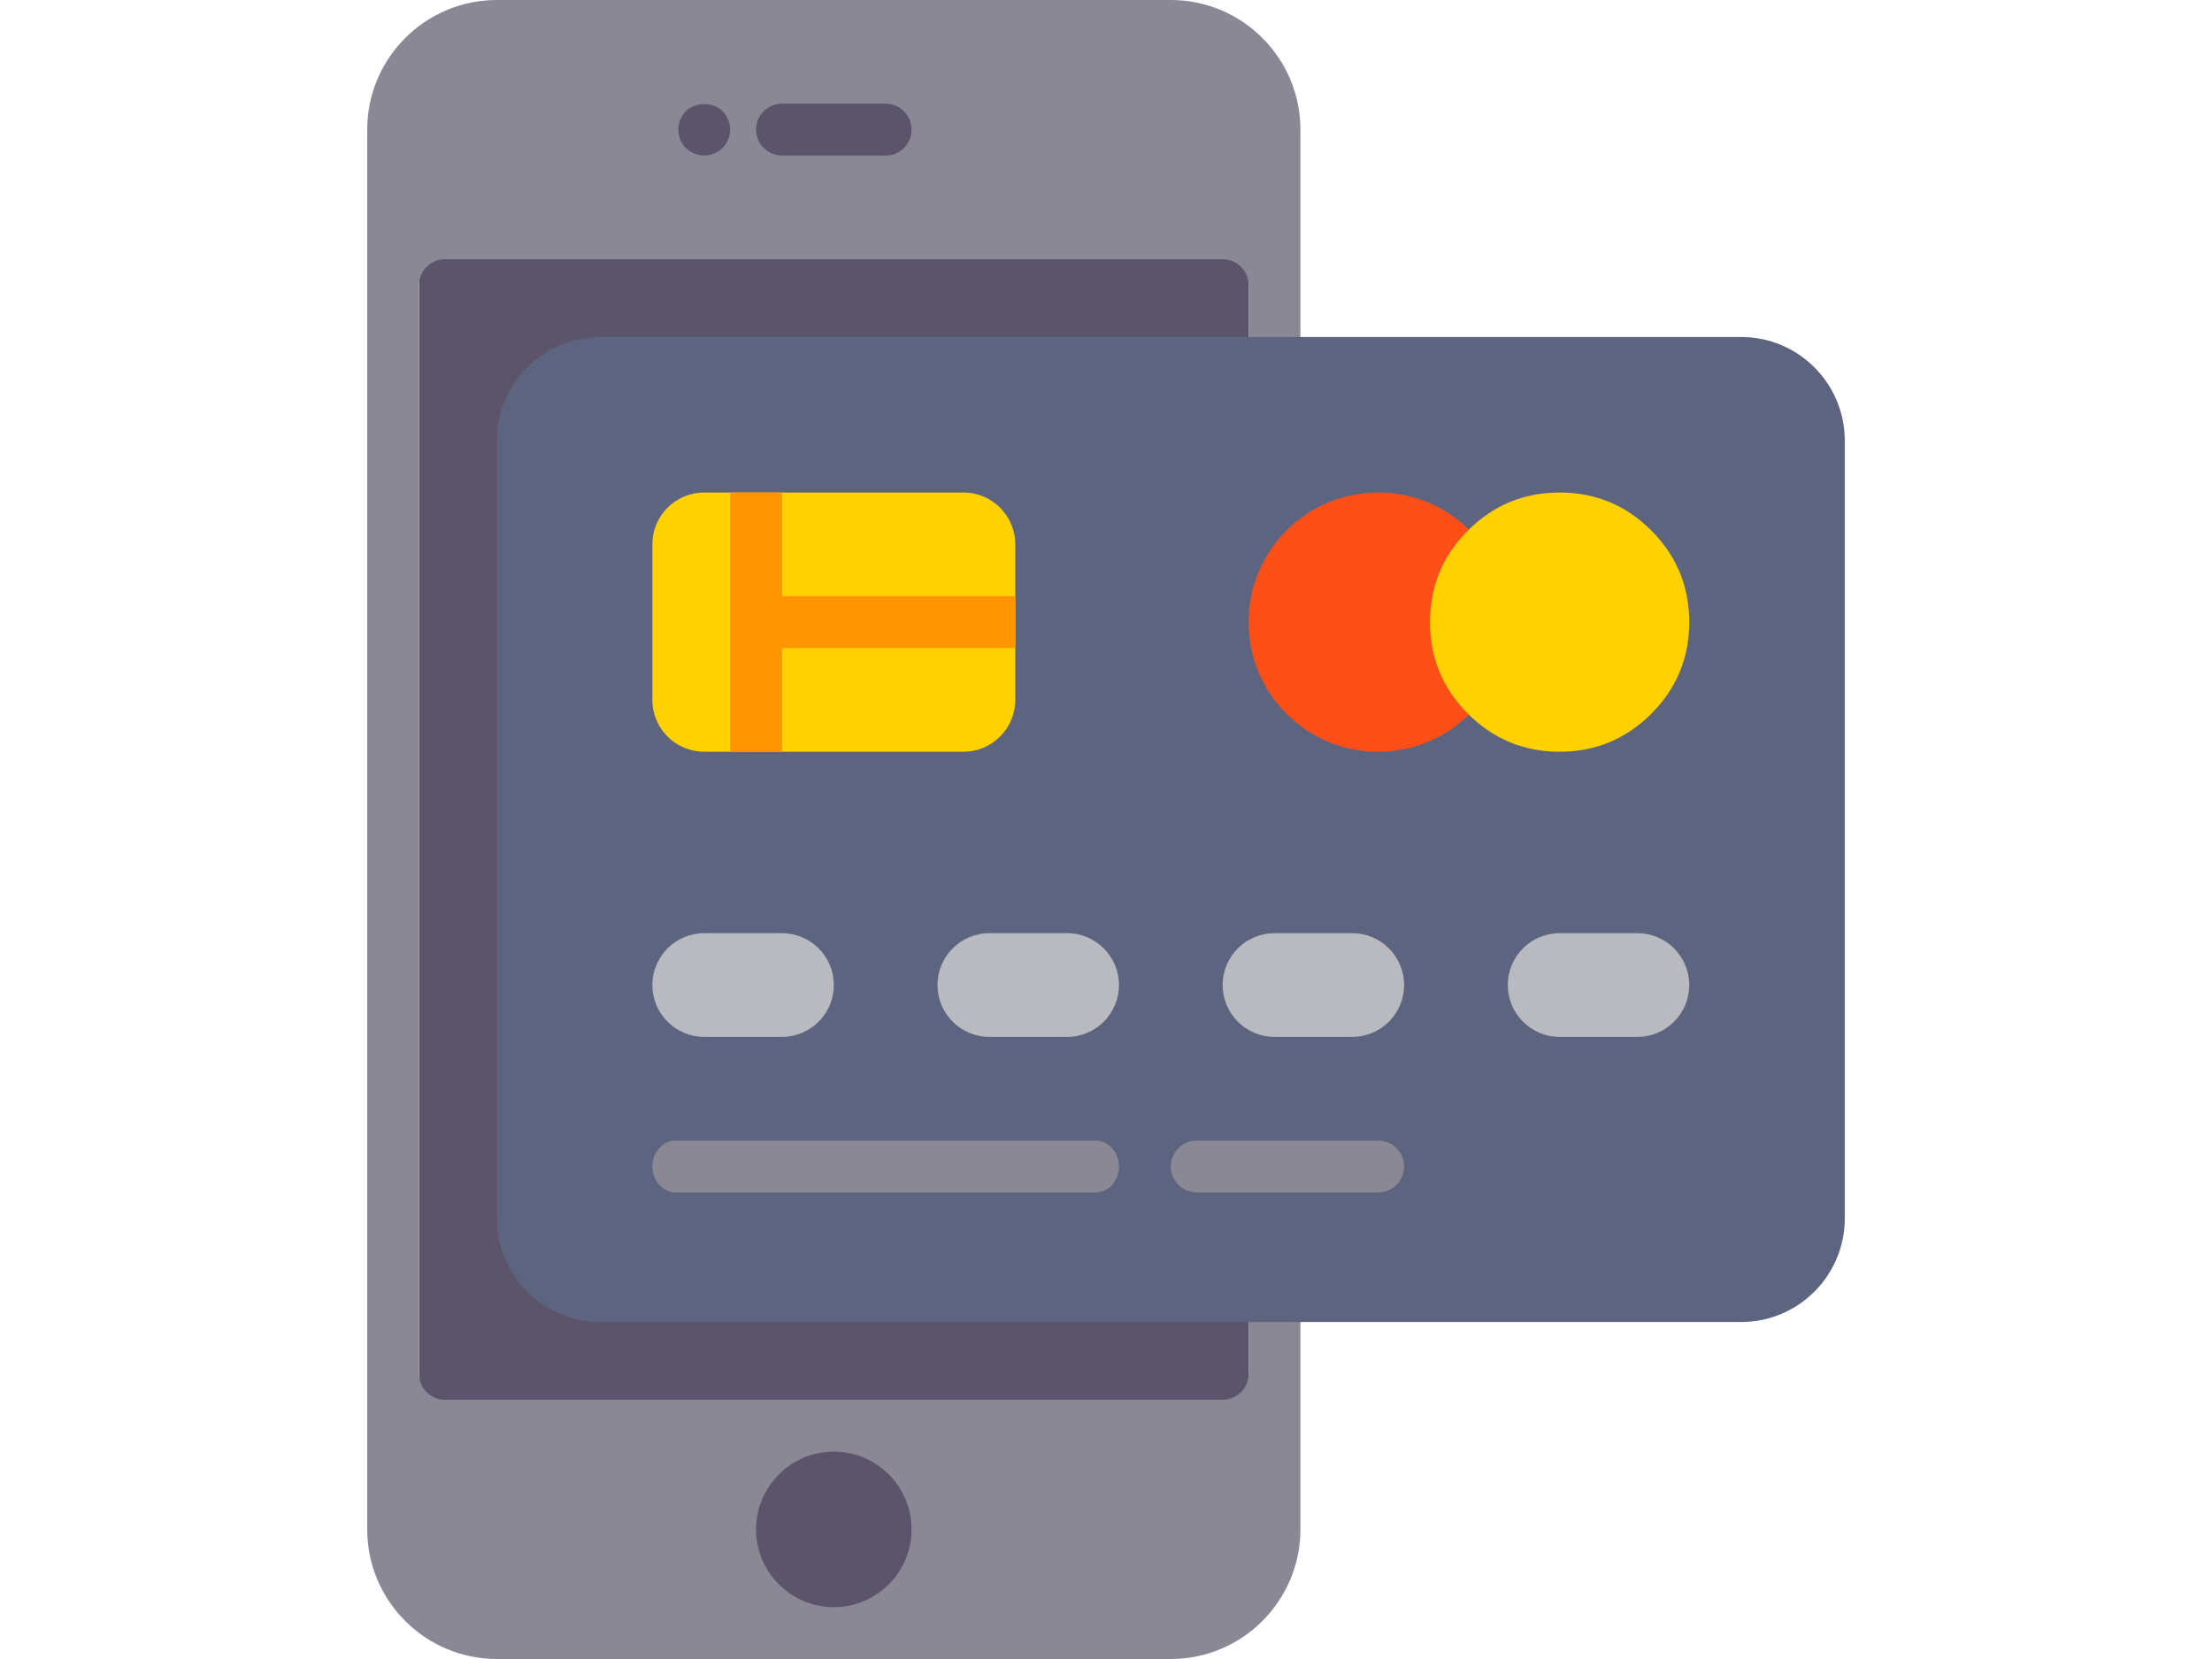 <?xml version="1.0" standalone="no"?>
<!DOCTYPE svg PUBLIC "-//W3C//DTD SVG 1.0//EN" "http://www.w3.org/TR/2001/REC-SVG-20010904/DTD/svg10.dtd">
<svg xmlns="http://www.w3.org/2000/svg" xmlns:xlink="http://www.w3.org/1999/xlink" id="body_1" width="1024" height="768">

<g transform="matrix(1.5 0 0 1.5 128 -0)">
	<g>
		<g>
			<g>
                <path d="M299 432L45 432C 44.448 432 44 431.552 44 431L44 431L44 81C 44 80.448 44.448 80 45 80L45 80L299 80C 299.552 80 300 80.448 300 81L300 81L300 431C 300 431.552 299.552 432 299 432z" stroke="none" fill="#5C546A" fill-rule="nonzero" />
			</g>
		</g>
		<g>
			<g>
                <path d="M116 24L204 24L204 56L116 56z" stroke="none" fill="#5C546A" fill-rule="nonzero" />
			</g>
		</g>
		<g>
			<g>
                <path d="M140 440L204 440L204 504L140 504z" stroke="none" fill="#5C546A" fill-rule="nonzero" />
			</g>
		</g>
		<g>
			<g>
                <path d="M276 0L68 0C 45.945 0 28 17.945 28 40L28 40L28 472C 28 494.055 45.945 512 68 512L68 512L276 512C 298.055 512 316 494.055 316 472L316 472L316 40C 316 17.945 298.055 0 276 0zM156 32L188 32C 192.422 32 196 35.578 196 40C 196 44.422 192.422 48 188 48L188 48L156 48C 151.578 48 148 44.422 148 40C 148 35.578 151.578 32 156 32zM126.32 34.32C 129.195 31.437 134.718 31.359 137.679 34.32C 139.117 35.836 139.999 37.836 139.999 40C 139.999 42.156 139.116 44.156 137.679 45.68C 136.156 47.117 134.156 48 132 48C 129.836 48 127.836 47.117 126.32 45.68C 124.875 44.156 124 42.156 124 40C 124 37.836 124.875 35.836 126.32 34.32zM172 496C 158.77 496 148 485.23 148 472C 148 458.77 158.77 448 172 448C 185.23 448 196 458.77 196 472C 196 485.23 185.23 496 172 496zM292 432L52 432C 47.582 432 44 428.418 44 424L44 424L44 88C 44 83.582 47.582 80 52 80L52 80L292 80C 296.418 80 300 83.582 300 88L300 88L300 424C 300 428.418 296.418 432 292 432z" stroke="none" fill="#8A8895" fill-rule="nonzero" />
			</g>
		</g>
		<g>
            <path d="M452 408L100 408C 82.327 408 68 393.673 68 376L68 376L68 136C 68 118.327 82.327 104 100 104L100 104L452 104C 469.673 104 484 118.327 484 136L484 136L484 376C 484 393.673 469.673 408 452 408z" stroke="none" fill="#5D647F" fill-rule="nonzero" />
		</g>
		<g>
            <path d="M212 232L132 232C 123.163 232 116 224.837 116 216L116 216L116 168C 116 159.163 123.163 152 132 152L132 152L212 152C 220.837 152 228 159.163 228 168L228 168L228 216C 228 224.837 220.837 232 212 232z" stroke="none" fill="#FFD100" fill-rule="nonzero" />
		</g>
		<g>
            <path d="M156 320L132 320C 123.163 320 116 312.837 116 304C 116 295.163 123.163 288 132 288L132 288L156 288C 164.837 288 172 295.163 172 304C 172 312.837 164.837 320 156 320z" stroke="none" fill="#B8BAC0" fill-rule="nonzero" />
		</g>
		<g>
            <path d="M244 320L220 320C 211.163 320 204 312.837 204 304C 204 295.163 211.163 288 220 288L220 288L244 288C 252.837 288 260 295.163 260 304C 260 312.837 252.837 320 244 320z" stroke="none" fill="#B8BAC0" fill-rule="nonzero" />
		</g>
		<g>
            <path d="M332 320L308 320C 299.163 320 292 312.837 292 304C 292 295.163 299.163 288 308 288L308 288L332 288C 340.837 288 348 295.163 348 304C 348 312.837 340.837 320 332 320z" stroke="none" fill="#B8BAC0" fill-rule="nonzero" />
		</g>
		<g>
            <path d="M420 320L396 320C 387.163 320 380 312.837 380 304C 380 295.163 387.163 288 396 288L396 288L420 288C 428.837 288 436 295.163 436 304C 436 312.837 428.837 320 420 320z" stroke="none" fill="#B8BAC0" fill-rule="nonzero" />
		</g>
		<g>
			<g>
                <path d="M252.8 368L123.2 368C 119.22 368 116 364.418 116 360C 116 355.582 119.22 352 123.2 352L123.2 352L252.8 352C 256.78 352 260 355.582 260 360C 260 364.418 256.78 368 252.8 368z" stroke="none" fill="#8A8895" fill-rule="nonzero" />
			</g>
		</g>
		<g>
			<g>
                <path d="M340 368L284 368C 279.578 368 276 364.418 276 360C 276 355.582 279.578 352 284 352L284 352L340 352C 344.422 352 348 355.582 348 360C 348 364.418 344.422 368 340 368z" stroke="none" fill="#8A8895" fill-rule="nonzero" />
			</g>
		</g>
		<g>
            <path d="M372 216.005C 364.702 225.718 353.085 232 340.001 232C 317.91 232 300.001 214.091 300.001 192C 300.001 169.909 317.91 152 340.001 152C 353.075 152 364.683 158.272 371.982 167.971" stroke="none" fill="#FF4F19" fill-rule="nonzero" />
		</g>
		<g>
            <path d="M436 192C 436 203.046 432.095 212.474 424.284 220.284C 416.474 228.095 407.046 232 396 232C 384.954 232 375.526 228.095 367.716 220.284C 359.905 212.474 356 203.046 356 192C 356 180.954 359.905 171.526 367.716 163.716C 375.526 155.905 384.954 152 396 152C 407.046 152 416.474 155.905 424.284 163.716C 432.095 171.526 436 180.954 436 192C 436 192.465 435.992 192.931 435.976 193.396" stroke="none" fill="#FFD100" fill-rule="nonzero" />
		</g>
		<g>
            <path d="M156 184L156 152L140 152L140 232L156 232L156 200L228 200L228 184L156 184" stroke="none" fill="#FF9500" fill-rule="nonzero" />
		</g>
	</g>
	<g>
	</g>
	<g>
	</g>
	<g>
	</g>
	<g>
	</g>
	<g>
	</g>
	<g>
	</g>
	<g>
	</g>
	<g>
	</g>
	<g>
	</g>
	<g>
	</g>
	<g>
	</g>
	<g>
	</g>
	<g>
	</g>
	<g>
	</g>
	<g>
	</g>
</g>
</svg>